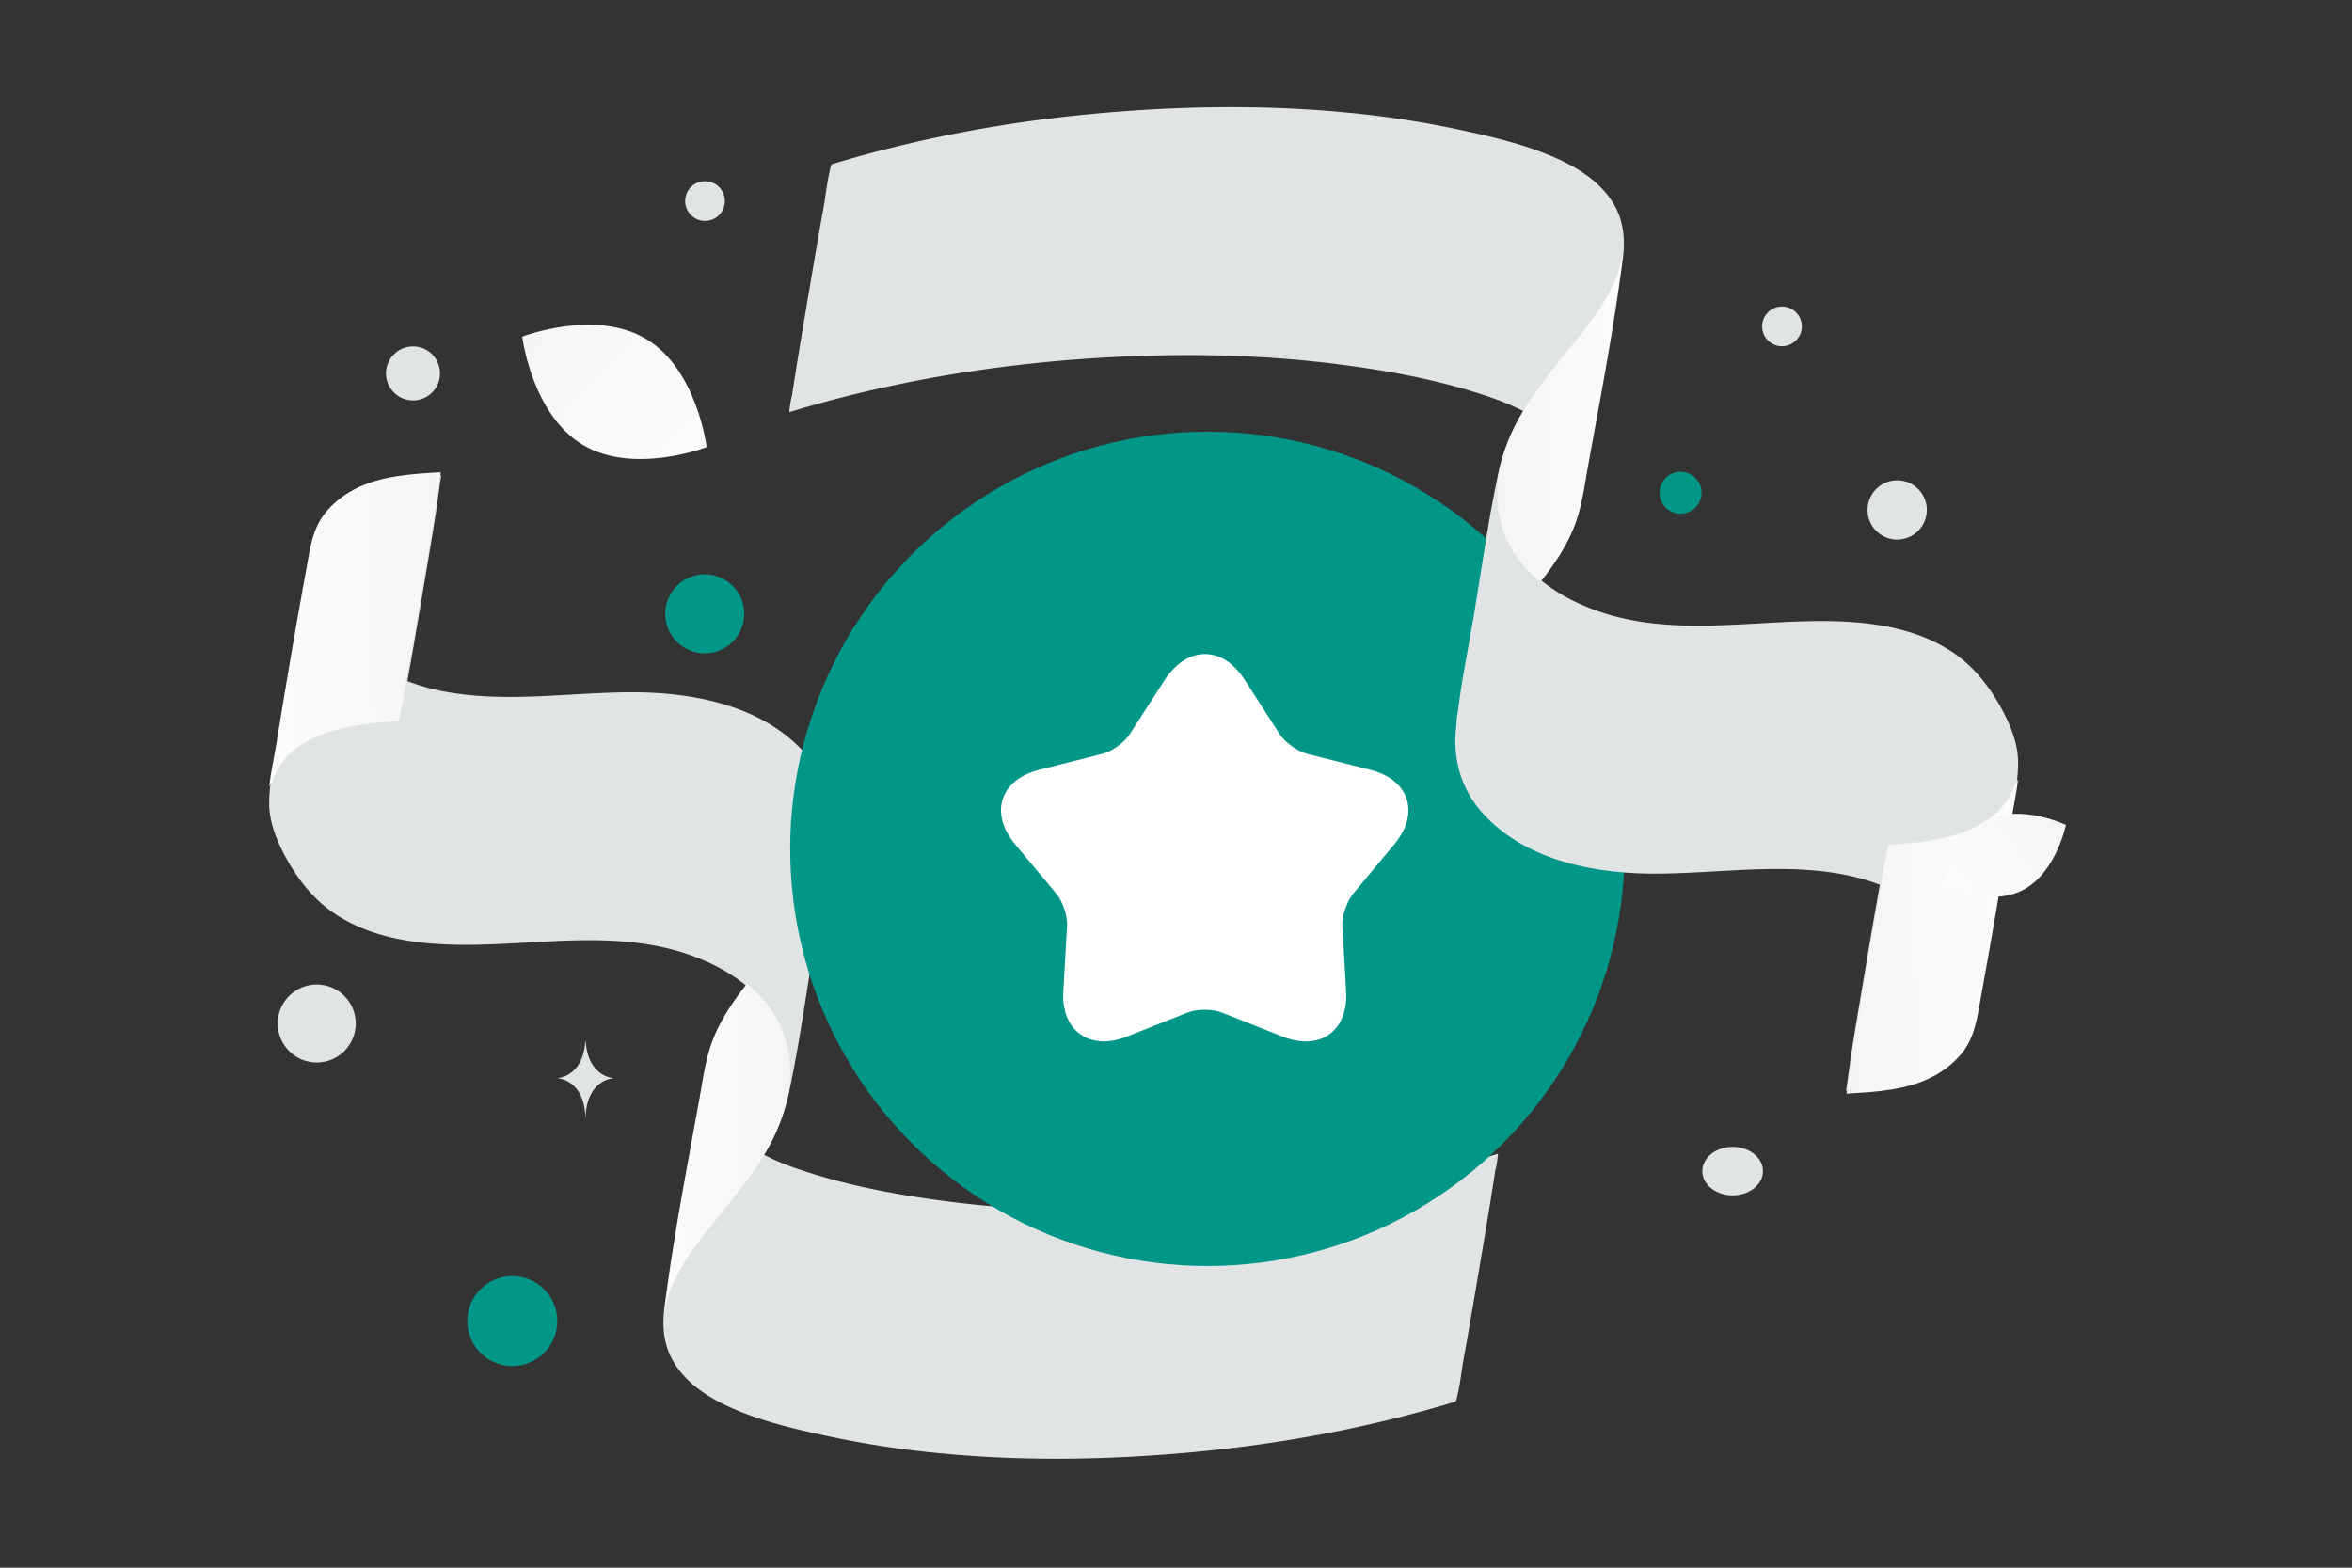 <svg width="900" height="600" viewBox="0 0 900 600" fill="none" xmlns="http://www.w3.org/2000/svg"><rect x="0" y="0" width="900" height="600" fill="#333333" stroke="none"/><path fill="transparent" d="M0 0h900v600H0z"/><path d="M573.209 441.586c-44.472 13.506-90.887 20.258-137.368 21.596-23.174.668-46.415-.134-69.388-2.875-20.896-2.541-42.128-6.285-62.087-13.238-17.414-6.017-35.899-17.517-34.225-38.443-.067.601-.134 1.136-.134 1.738l-.402 2.607c-4.621 27.345-9.309 54.623-13.931 81.968-.602 2.942-.669 3.41-.201 1.471-.134.535-.267 1.136-.401 1.671 3.415-12.235 11.452-22.197 19.289-31.891 7.702-9.494 15.672-19.054 21.164-30.019 2.813-5.683 4.89-11.165 6.229-17.316 3.885-17.918 6.43-36.638 9.444-54.69 2.478-14.709 5.693-29.685 6.965-44.594 1.005-11.633-2.344-22.598-10.18-31.356-16.275-18.186-42.396-23.2-65.771-23.267-24.446 0-49.227 4.346-73.473-.535-12.39-2.54-24.446-7.688-33.153-17.049-8.774-9.427-17.146-23.534-16.208-36.838-.067.601-.134 1.136-.134 1.738-1.005 6.552-2.077 13.037-3.081 19.589-4.086 23.2-8.104 46.467-12.19 69.666.067-.334.134-.601.201-.936-.134.535-.268 1.137-.402 1.672 5.559-21.395 30.675-24.337 49.027-25.406.469 0 3.081-15.846 2.679-13.84a2714.308 2714.308 0 0 0 5.827-33.562c1.875-11.166 3.817-22.398 5.559-33.563.201-1.404 1.875-13.973 2.009-13.973-11.252.668-23.107 1.27-33.22 6.619-4.287 2.273-8.238 5.415-11.252 9.293-4.621 6.017-5.492 13.238-6.832 20.525-4.085 22.331-7.903 44.728-11.52 67.125-1.205 7.555-3.348 15.578-3.014 23.334.268 5.616 2.211 11.031 4.622 16.046 4.755 9.694 11.319 18.72 20.361 24.804 18.351 12.235 42.061 12.569 63.292 11.633 22.437-1.003 45.477-3.677 67.445 2.541 11.788 3.343 23.375 9.159 31.881 18.118 8.506 8.959 12.257 20.258 11.252 32.56.067-.602.134-1.137.134-1.738-1.674 15.578.737 1.604 7.233-41.853 8.238-43.19 10.583-57.097 7.033-41.853.134-.535.268-1.137.402-1.672-3.617 14.174-11.989 26.142-21.031 37.441-8.707 10.897-18.887 21.662-23.575 35.1-2.278 6.552-3.215 13.639-4.421 20.392-4.822 26.676-10.046 53.553-13.462 80.43-.804 6.552-.335 12.97 2.679 18.92 4.822 9.427 14.333 15.444 23.843 19.523 11.386 4.947 23.777 7.822 35.9 10.43a374.149 374.149 0 0 0 45.544 6.819c30.675 2.808 61.618 2.273 92.293-.468 34.694-3.075 69.12-9.427 102.474-19.522.803-.268 3.014-15.511 2.679-13.84a2711.214 2711.214 0 0 0 5.827-33.563c1.875-11.165 3.817-22.397 5.559-33.562.402-2.474.803-4.948 1.138-7.421.603-2.073.871-4.279 1.072-6.486z" fill="#E1E4E5"/><path d="M255.946 495.282c3.839-10.861 11.18-20.035 18.386-28.939 6.331-7.892 12.931-15.784 18.116-24.486 0 0-.067 0-.067-.068h.135c1.144-1.888 2.155-3.777 3.165-5.733 2.828-5.734 4.781-11.738 6.128-17.943 0-.135.068-.338.068-.473.067-.809.134-2.091.337-3.912.875-12.209-2.829-23.474-11.315-32.446a56.68 56.68 0 0 0-5.118-4.722c-5.523 7.015-10.574 14.436-13.469 22.867-2.29 6.611-3.233 13.761-4.445 20.574-4.849 26.915-10.102 54.032-13.537 81.149-.067.27-.067.607-.067.877.471-2.226 1.145-4.519 1.683-6.745zm-.606 1.484c-.135.607-.202.944-.269 1.079.135-.337.202-.742.269-1.079z" fill="url(#a)"/><path d="M103.674 300.374c.067-.201.067-.336.134-.537-.067.336-.134.604-.201.939 0-.134 0-.268.067-.402-.067.402-.201.805-.268 1.141 5.567-21.472 30.72-24.424 49.098-25.498.469 0 3.085-15.902 2.683-13.889.134-.805.268-1.543.402-2.349-.134-.067-.335-.134-.469-.201.067-.067.134-.134.201-.134.134-.067.268-.201.402-.268 1.811-10.199 3.622-20.465 5.366-30.731 1.878-11.206 3.823-22.478 5.567-33.684.201-1.409 1.878-14.023 2.012-14.023-11.268.671-23.14 1.275-33.268 6.642-4.293 2.282-8.25 5.435-11.268 9.327-4.628 6.039-5.5 13.286-6.842 20.599-4.091 22.411-7.915 44.889-11.537 67.367-.872 5.368-2.146 10.937-2.75 16.439.202-.403.403-.805.671-1.208v.47z" fill="url(#b)"/><circle cx="462.024" cy="324.878" r="159.666" fill="#009688"/><path d="m476.087 259.896 13.555 21.036c2.14 3.309 6.896 6.618 10.463 7.563l24.256 6.145c14.982 3.782 19.025 16.545 9.275 28.363l-15.933 19.144c-2.378 3.073-4.281 8.509-4.043 12.291l1.427 24.817c.951 15.363-9.988 23.162-24.256 17.49l-23.305-9.218c-3.567-1.418-9.512-1.418-13.079 0l-23.305 9.218c-14.268 5.672-25.207-2.364-24.256-17.49l1.427-24.817c.238-3.782-1.664-9.455-4.042-12.291l-15.933-19.144c-9.75-11.818-5.708-24.581 9.274-28.363l24.256-6.145c3.805-.945 8.561-4.491 10.463-7.563l13.555-21.036c8.561-12.763 21.878-12.763 30.201 0z" fill="#fff"/><path d="M302.022 157.726c44.473-13.506 90.887-20.258 137.369-21.595 23.174-.669 46.414.133 69.387 2.874 20.897 2.541 42.128 6.285 62.087 13.238 17.414 6.017 35.9 17.517 34.225 38.443.067-.601.134-1.136.134-1.738l.402-2.607c4.621-27.345 9.31-54.623 13.931-81.968.603-2.942.67-3.41.201-1.471.134-.535.268-1.136.402-1.671-3.416 12.235-11.453 22.197-19.289 31.891-7.703 9.494-15.673 19.054-21.165 30.019-2.813 5.683-4.889 11.165-6.229 17.316-3.884 17.918-6.429 36.638-9.443 54.69-2.478 14.709-5.693 29.685-6.966 44.594-1.004 11.633 2.344 22.598 10.181 31.356 16.275 18.186 42.396 23.2 65.77 23.267 24.447 0 49.228-4.346 73.473.535 12.391 2.54 24.447 7.688 33.154 17.049 8.773 9.427 17.145 23.534 16.208 36.838.067-.601.134-1.136.134-1.738 1.004-6.552 2.076-13.037 3.081-19.589 4.085-23.2 8.104-46.467 12.189-69.666-.067.334-.134.601-.201.936.134-.535.268-1.137.402-1.672-5.559 21.395-30.675 24.337-49.026 25.406-.469 0-3.081 15.846-2.679 13.84a2677.287 2677.287 0 0 0-5.827 33.562c-1.876 11.166-3.818 22.398-5.559 33.563-.201 1.404-1.876 13.973-2.01 13.973 11.252-.668 23.107-1.27 33.221-6.619 4.286-2.273 8.238-5.415 11.252-9.293 4.621-6.017 5.492-13.238 6.831-20.525 4.086-22.331 7.903-44.728 11.52-67.125 1.206-7.555 3.349-15.578 3.014-23.334-.268-5.616-2.21-11.031-4.621-16.046-4.756-9.694-11.319-18.72-20.361-24.804-18.352-12.235-42.061-12.569-63.293-11.633-22.437 1.003-45.477 3.677-67.445-2.541-11.788-3.343-23.375-9.159-31.881-18.118-8.506-8.959-12.256-20.258-11.252-32.56-.067.602-.134 1.137-.134 1.738 1.675-15.578-.736-1.604-7.233 41.853-8.238 43.19-10.582 57.097-7.032 41.853-.134.535-.268 1.137-.402 1.672 3.616-14.174 11.988-26.142 21.03-37.441 8.707-10.897 18.888-21.662 23.576-35.1 2.277-6.552 3.215-13.639 4.42-20.392 4.823-26.676 10.047-53.553 13.463-80.43.803-6.552.334-12.97-2.679-18.92-4.823-9.427-14.333-15.444-23.844-19.523-11.386-4.947-23.777-7.822-35.899-10.43a374.209 374.209 0 0 0-45.544-6.82c-30.675-2.807-61.618-2.272-92.294.469-34.693 3.075-69.119 9.427-102.473 19.522-.804.268-3.014 15.511-2.679 13.84a2676.527 2676.527 0 0 0-5.827 33.563c-1.876 11.165-3.818 22.397-5.559 33.562-.402 2.474-.804 4.948-1.139 7.421-.603 2.073-.871 4.279-1.072 6.486z" fill="#E1E4E5"/><path d="M619.285 104.03c-3.839 10.86-11.179 20.034-18.386 28.938-6.33 7.892-12.93 15.785-18.116 24.486 0 0 .068 0 .068.068h-.135c-1.145 1.889-2.155 3.777-3.165 5.734-2.829 5.733-4.782 11.737-6.129 17.943 0 .135-.067.337-.067.472-.068.809-.135 2.091-.337 3.912-.876 12.21 2.829 23.475 11.314 32.446a56.548 56.548 0 0 0 5.119 4.722c5.522-7.015 10.573-14.435 13.469-22.867 2.29-6.611 3.233-13.761 4.445-20.574 4.849-26.915 10.102-54.032 13.536-81.149.068-.27.068-.607.068-.877-.472 2.226-1.145 4.52-1.684 6.746zm.606-1.484c.135-.607.202-.945.27-1.08-.135.338-.202.742-.27 1.08z" fill="url(#c)"/><path d="M771.557 298.938c-.067.201-.067.335-.134.536.067-.335.134-.603.201-.939 0 .134 0 .268-.067.403.067-.403.201-.806.268-1.141-5.567 21.471-30.72 24.424-49.098 25.497-.469 0-3.085 15.903-2.683 13.89-.134.805-.268 1.543-.402 2.348.134.067.335.134.469.201-.067.067-.134.135-.201.135-.134.067-.268.201-.402.268-1.811 10.199-3.622 20.465-5.366 30.731-1.878 11.205-3.823 22.478-5.567 33.683-.202 1.409-1.878 14.024-2.013 14.024 11.269-.671 23.141-1.275 33.269-6.643 4.293-2.281 8.25-5.435 11.268-9.327 4.628-6.038 5.5-13.285 6.842-20.599 4.091-22.411 7.915-44.888 11.537-67.366.872-5.368 2.146-10.937 2.75-16.439-.202.402-.403.805-.671 1.207v-.469z" fill="url(#d)"/><path d="M773.764 340.807c-12.943 6.42-30.122-1.835-30.122-1.835s3.818-18.662 16.768-25.073c12.943-6.42 30.114 1.826 30.114 1.826s-3.818 18.661-16.76 25.082z" fill="url(#e)"/><path d="M222.974 170.242c19.483 11.677 47.437.883 47.437.883s-3.655-29.724-23.151-41.388c-19.484-11.678-47.425-.896-47.425-.896s3.655 29.723 23.139 41.401z" fill="url(#f)"/><circle cx="269.669" cy="234.925" r="15.127" transform="rotate(180 269.669 234.925)" fill="#009688"/><circle r="17.227" transform="matrix(-1 0 0 1 196.035 505.605)" fill="#009688"/><circle r="8.039" transform="matrix(-1 0 0 1 643.073 188.589)" fill="#009688"/><circle r="10.336" transform="matrix(-1 0 0 1 158.036 142.916)" fill="#E1E4E5"/><circle r="14.93" transform="matrix(-1 0 0 1 121.201 391.722)" fill="#E1E4E5"/><circle r="7.598" transform="matrix(-1 0 0 1 681.879 124.914)" fill="#E1E4E5"/><circle r="11.344" transform="matrix(0 1 1 0 725.965 195.165)" fill="#E1E4E5"/><circle r="7.598" transform="matrix(-1 0 0 1 269.772 76.944)" fill="#E1E4E5"/><ellipse rx="11.609" ry="9.287" transform="matrix(-1 0 0 1 662.996 448.222)" fill="#E1E4E5"/><path d="M223.957 398.596h.158c.941 13.834 10.848 14.047 10.848 14.047s-10.925.222-10.925 16.207c0-15.985-10.925-16.207-10.925-16.207s9.903-.213 10.844-14.047z" fill="#E1E4E5"/><defs><linearGradient id="a" x1="227.308" y1="441.969" x2="354.652" y2="441.401" gradientUnits="userSpaceOnUse"><stop stop-color="#fff"/><stop offset="1" stop-color="#EEE"/></linearGradient><linearGradient id="b" x1="66.188" y1="243.701" x2="240.117" y2="242.6" gradientUnits="userSpaceOnUse"><stop stop-color="#fff"/><stop offset="1" stop-color="#EEE"/></linearGradient><linearGradient id="c" x1="647.923" y1="157.342" x2="520.579" y2="157.911" gradientUnits="userSpaceOnUse"><stop stop-color="#fff"/><stop offset="1" stop-color="#EEE"/></linearGradient><linearGradient id="d" x1="809.043" y1="355.61" x2="635.114" y2="356.711" gradientUnits="userSpaceOnUse"><stop stop-color="#fff"/><stop offset="1" stop-color="#EEE"/></linearGradient><linearGradient id="e" x1="724.062" y1="360.833" x2="830.815" y2="276.391" gradientUnits="userSpaceOnUse"><stop stop-color="#fff"/><stop offset="1" stop-color="#EEE"/></linearGradient><linearGradient id="f" x1="298.371" y1="207.831" x2="141.597" y2="62.167" gradientUnits="userSpaceOnUse"><stop stop-color="#fff"/><stop offset="1" stop-color="#EEE"/></linearGradient></defs></svg>
